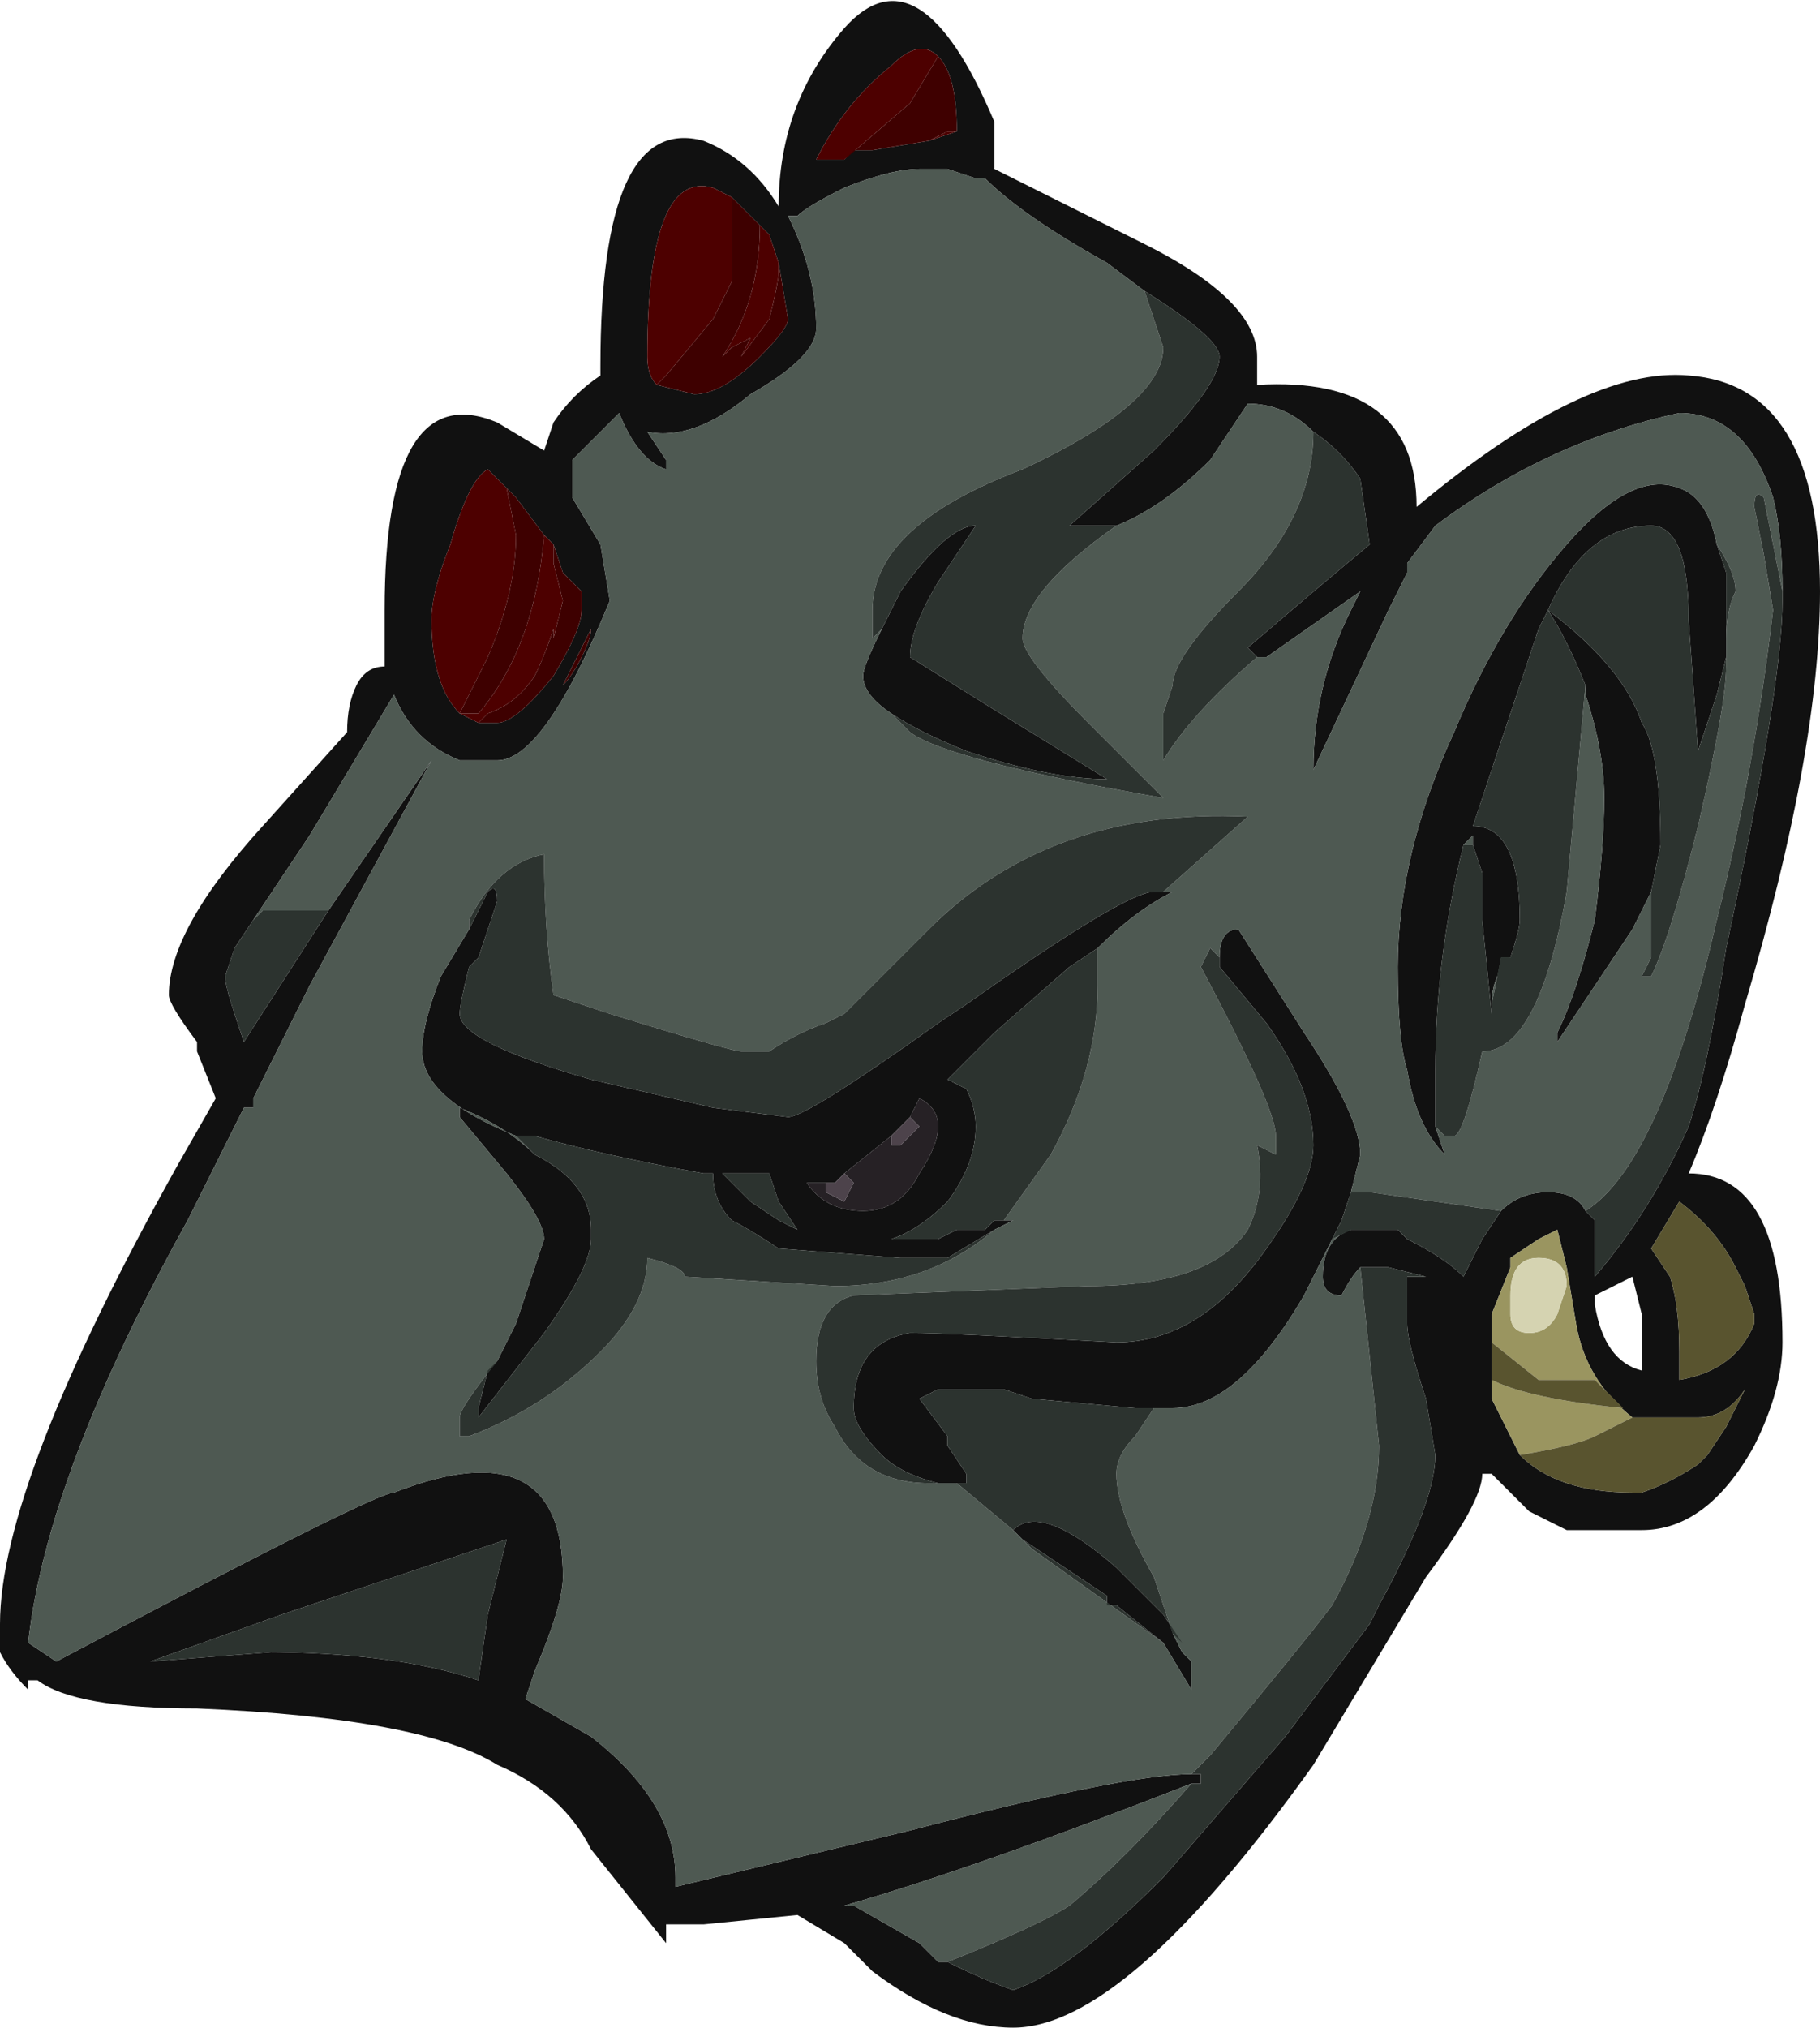 <?xml version="1.0" encoding="UTF-8" standalone="no"?>
<svg xmlns:ffdec="https://www.free-decompiler.com/flash" xmlns:xlink="http://www.w3.org/1999/xlink" ffdec:objectType="frame" height="75.6px" width="67.9px" xmlns="http://www.w3.org/2000/svg">
  <g transform="matrix(1.0, 0.0, 0.0, 1.0, -12.25, 99.75)">
    <use ffdec:characterId="47" height="10.8" transform="matrix(7.0, 0.0, 0.0, 7.0, 12.25, -99.75)" width="9.7" xlink:href="#shape0"/>
  </g>
  <defs>
    <g id="shape0" transform="matrix(1.0, 0.0, 0.0, 1.0, -1.75, 14.25)">
      <path d="M8.45 -10.75 L8.4 -10.8 Q8.75 -11.1 9.05 -11.35 L9.0 -11.7 Q8.9 -11.85 8.75 -11.95 8.6 -12.1 8.4 -12.1 L8.2 -11.8 Q7.95 -11.55 7.7 -11.45 L7.45 -11.45 7.9 -11.85 Q8.25 -12.2 8.25 -12.35 8.25 -12.45 7.85 -12.7 L7.65 -12.85 Q7.2 -13.1 7.0 -13.3 L6.95 -13.3 6.8 -13.35 6.65 -13.35 Q6.5 -13.35 6.25 -13.25 6.05 -13.15 6.0 -13.1 L5.95 -13.1 Q6.1 -12.8 6.1 -12.5 6.1 -12.35 5.75 -12.15 5.45 -11.9 5.2 -11.95 L5.3 -11.8 5.3 -11.75 Q5.15 -11.8 5.05 -12.05 L4.8 -11.8 4.8 -11.6 4.95 -11.35 5.0 -11.05 Q4.65 -10.2 4.4 -10.2 L4.2 -10.2 Q3.95 -10.3 3.85 -10.55 L3.4 -9.8 3.1 -9.35 3.0 -9.2 2.95 -9.05 Q2.95 -9.0 3.0 -8.85 L3.05 -8.7 3.5 -9.4 4.05 -10.2 3.4 -9.0 3.1 -8.4 3.1 -8.35 3.05 -8.35 2.75 -7.75 Q2.0 -6.4 1.9 -5.5 L2.05 -5.4 Q3.75 -6.3 3.85 -6.3 4.75 -6.65 4.75 -5.85 4.75 -5.7 4.6 -5.35 L4.55 -5.2 4.9 -5.0 Q5.35 -4.65 5.35 -4.25 L5.35 -4.2 6.6 -4.5 Q7.75 -4.8 8.1 -4.8 L8.15 -4.8 8.15 -4.75 8.1 -4.75 Q6.95 -4.3 6.25 -4.1 L6.3 -4.1 6.65 -3.9 6.75 -3.8 6.8 -3.8 Q7.0 -3.7 7.15 -3.65 7.45 -3.75 7.95 -4.25 L8.6 -5.0 9.05 -5.6 9.1 -5.7 Q9.4 -6.25 9.4 -6.5 L9.35 -6.8 Q9.25 -7.1 9.25 -7.2 L9.25 -7.45 9.3 -7.45 9.35 -7.45 9.15 -7.5 9.0 -7.5 Q8.95 -7.45 8.9 -7.35 8.8 -7.35 8.8 -7.45 8.8 -7.65 8.95 -7.7 L9.2 -7.7 9.25 -7.65 Q9.45 -7.55 9.55 -7.45 L9.65 -7.65 9.75 -7.8 Q9.85 -7.9 10.0 -7.9 10.15 -7.9 10.2 -7.8 L10.25 -7.75 Q10.25 -7.55 10.25 -7.5 L10.25 -7.45 Q10.55 -7.8 10.75 -8.25 10.85 -8.55 10.95 -9.2 11.25 -10.6 11.25 -11.05 L11.25 -11.1 Q11.25 -11.4 11.2 -11.6 11.05 -12.05 10.7 -12.05 L10.7 -12.05 Q10.0 -11.9 9.4 -11.45 L9.25 -11.25 9.25 -11.2 9.15 -11.0 8.75 -10.15 Q8.75 -10.6 8.95 -11.0 L9.0 -11.1 8.5 -10.75 8.45 -10.75 M10.2 -10.6 Q10.1 -10.85 10.0 -11.0 L9.95 -10.9 9.6 -9.85 Q9.85 -9.85 9.85 -9.35 9.85 -9.3 9.8 -9.15 9.7 -9.05 9.7 -8.9 L9.7 -8.85 9.65 -9.35 9.65 -9.6 9.6 -9.75 9.6 -9.8 9.55 -9.75 Q9.4 -9.15 9.4 -8.55 L9.4 -8.25 9.45 -8.1 Q9.3 -8.25 9.25 -8.55 9.2 -8.7 9.2 -9.1 9.2 -9.7 9.5 -10.35 9.75 -10.95 10.1 -11.35 10.45 -11.75 10.7 -11.65 10.85 -11.6 10.9 -11.35 L10.95 -11.2 10.95 -10.85 10.95 -10.75 10.9 -10.55 10.8 -10.25 10.75 -10.95 Q10.75 -11.45 10.55 -11.45 10.2 -11.45 10.0 -11.0 10.4 -10.7 10.5 -10.4 10.6 -10.25 10.6 -9.75 L10.55 -9.5 10.45 -9.3 10.05 -8.7 10.05 -8.75 Q10.15 -8.95 10.25 -9.35 10.3 -9.75 10.3 -10.0 10.3 -10.25 10.2 -10.55 L10.2 -10.6 M11.45 -11.1 Q11.45 -10.25 11.05 -8.9 10.9 -8.35 10.75 -8.0 11.25 -8.0 11.25 -7.1 11.25 -6.85 11.1 -6.55 10.85 -6.1 10.5 -6.1 L10.1 -6.1 Q10.0 -6.15 9.9 -6.2 L9.7 -6.4 9.65 -6.4 Q9.65 -6.25 9.35 -5.85 L8.75 -4.85 Q7.75 -3.45 7.15 -3.45 6.8 -3.45 6.4 -3.75 L6.25 -3.9 6.0 -4.05 5.5 -4.0 5.3 -4.0 5.3 -3.9 4.9 -4.4 Q4.75 -4.7 4.4 -4.85 4.0 -5.1 2.8 -5.15 2.15 -5.15 1.95 -5.3 L1.9 -5.3 1.9 -5.25 Q1.8 -5.35 1.75 -5.45 L1.75 -5.6 Q1.75 -6.35 2.7 -8.05 L2.9 -8.4 2.8 -8.65 2.8 -8.7 Q2.65 -8.9 2.65 -8.95 2.65 -9.3 3.15 -9.85 L3.6 -10.35 Q3.6 -10.5 3.65 -10.6 3.7 -10.7 3.8 -10.7 L3.8 -11.0 Q3.8 -12.25 4.4 -12.0 L4.65 -11.85 4.7 -12.0 Q4.8 -12.15 4.95 -12.25 L4.95 -12.3 Q4.95 -13.65 5.5 -13.5 5.75 -13.4 5.9 -13.15 L5.9 -13.15 Q5.9 -13.7 6.25 -14.1 6.65 -14.55 7.05 -13.6 L7.05 -13.35 7.85 -12.95 Q8.45 -12.65 8.45 -12.35 L8.45 -12.2 Q9.3 -12.25 9.3 -11.55 10.2 -12.3 10.75 -12.25 11.45 -12.2 11.45 -11.1 M6.75 -13.95 Q6.65 -14.05 6.5 -13.9 6.25 -13.7 6.1 -13.4 L6.25 -13.4 6.3 -13.45 6.4 -13.45 6.7 -13.5 6.85 -13.55 Q6.85 -13.85 6.75 -13.95 M5.9 -12.85 L5.85 -13.0 5.8 -13.05 5.65 -13.2 5.55 -13.25 Q5.2 -13.35 5.2 -12.35 5.2 -12.25 5.25 -12.2 L5.45 -12.15 Q5.6 -12.15 5.8 -12.35 5.95 -12.5 5.95 -12.55 L5.9 -12.85 M6.5 -10.45 Q6.35 -10.55 6.35 -10.65 6.35 -10.7 6.45 -10.9 L6.55 -11.1 Q6.8 -11.45 6.95 -11.45 L6.75 -11.15 Q6.6 -10.9 6.6 -10.75 L7.0 -10.5 7.65 -10.1 Q7.35 -10.1 6.9 -10.25 6.65 -10.35 6.5 -10.45 M7.9 -9.5 L8.0 -9.5 Q7.8 -9.4 7.6 -9.2 L7.45 -9.1 7.05 -8.75 6.8 -8.5 6.9 -8.45 Q6.95 -8.35 6.95 -8.25 6.95 -8.05 6.8 -7.85 6.65 -7.7 6.5 -7.65 L6.75 -7.65 6.85 -7.7 7.0 -7.7 7.05 -7.75 7.1 -7.75 7.15 -7.75 7.05 -7.7 6.8 -7.55 6.55 -7.55 5.9 -7.6 Q5.75 -7.7 5.65 -7.75 5.55 -7.85 5.55 -8.0 L5.5 -8.0 Q4.95 -8.1 4.6 -8.2 L4.5 -8.2 Q4.0 -8.4 4.0 -8.65 4.0 -8.8 4.1 -9.05 L4.25 -9.3 4.35 -9.5 Q4.4 -9.55 4.4 -9.45 L4.3 -9.15 4.25 -9.1 Q4.2 -8.9 4.2 -8.85 4.2 -8.7 4.9 -8.5 L5.55 -8.35 5.95 -8.3 Q6.05 -8.3 6.75 -8.8 L6.9 -8.9 Q7.75 -9.5 7.9 -9.5 M4.4 -7.0 L4.5 -7.2 4.65 -7.65 Q4.65 -7.75 4.45 -8.0 L4.2 -8.3 4.2 -8.35 Q4.45 -8.25 4.6 -8.1 4.9 -7.95 4.9 -7.7 L4.9 -7.65 Q4.9 -7.5 4.65 -7.15 L4.3 -6.7 4.3 -6.75 4.35 -6.95 4.4 -7.0 M8.25 -9.15 Q8.25 -9.3 8.35 -9.3 L8.7 -8.75 Q9.0 -8.3 9.0 -8.1 L8.95 -7.9 8.9 -7.75 8.85 -7.65 8.7 -7.35 Q8.35 -6.75 8.0 -6.75 L7.8 -6.75 7.25 -6.8 7.1 -6.85 6.75 -6.85 6.65 -6.8 6.8 -6.6 6.8 -6.55 6.9 -6.4 6.9 -6.35 6.85 -6.35 6.75 -6.35 Q6.55 -6.4 6.45 -6.5 6.3 -6.65 6.3 -6.75 6.3 -7.1 6.6 -7.15 6.8 -7.15 7.7 -7.1 8.15 -7.1 8.5 -7.6 8.75 -7.95 8.75 -8.15 8.75 -8.45 8.5 -8.8 L8.25 -9.1 8.25 -9.15 M6.5 -8.2 L6.25 -8.0 6.2 -7.95 6.15 -7.95 6.05 -7.95 Q6.15 -7.8 6.35 -7.8 6.55 -7.8 6.65 -8.0 6.75 -8.15 6.75 -8.25 6.75 -8.35 6.65 -8.4 L6.6 -8.3 6.5 -8.2 M6.0 -7.7 L5.9 -7.85 5.85 -8.0 5.6 -8.0 5.75 -7.85 5.9 -7.75 6.0 -7.7 M8.0 -5.55 L8.05 -5.45 8.1 -5.4 8.1 -5.35 8.1 -5.25 7.95 -5.5 7.7 -5.7 7.65 -5.7 7.65 -5.75 7.2 -6.05 7.15 -6.1 Q7.3 -6.25 7.7 -5.9 L7.95 -5.65 8.05 -5.5 8.0 -5.55 M10.45 -6.7 Q10.2 -6.9 10.15 -7.2 L10.1 -7.5 10.05 -7.7 9.95 -7.65 9.8 -7.55 9.8 -7.5 9.7 -7.25 Q9.7 -7.15 9.7 -7.05 L9.7 -6.9 9.7 -6.8 9.85 -6.5 Q10.05 -6.3 10.45 -6.3 L10.5 -6.3 Q10.65 -6.35 10.8 -6.45 L10.85 -6.5 10.95 -6.65 11.05 -6.85 Q10.95 -6.7 10.8 -6.7 L10.45 -6.7 M10.7 -7.85 L10.55 -7.6 10.65 -7.45 Q10.7 -7.3 10.7 -7.05 L10.7 -6.9 Q11.0 -6.95 11.1 -7.2 L11.1 -7.25 11.05 -7.4 11.0 -7.5 Q10.9 -7.7 10.7 -7.85 M10.8 -7.95 L10.8 -7.95 M10.25 -7.3 Q10.3 -7.0 10.5 -6.95 10.5 -7.05 10.5 -7.15 L10.5 -7.25 10.45 -7.45 10.25 -7.35 10.25 -7.3 M4.5 -11.6 L4.35 -11.75 Q4.25 -11.7 4.15 -11.35 4.05 -11.1 4.05 -10.95 4.05 -10.6 4.2 -10.45 L4.3 -10.4 4.4 -10.4 Q4.5 -10.4 4.7 -10.65 4.85 -10.9 4.85 -11.0 L4.85 -11.1 4.75 -11.2 4.7 -11.35 4.65 -11.4 4.5 -11.6 M4.9 -10.95 L4.9 -10.9 4.75 -10.6 Q4.8 -10.65 4.85 -10.75 4.9 -10.85 4.9 -10.9 L4.9 -10.95 M4.45 -6.05 L3.25 -5.65 2.55 -5.4 3.2 -5.45 3.15 -5.45 Q3.85 -5.45 4.3 -5.3 L4.35 -5.65 4.45 -6.05" fill="#111111" fill-rule="evenodd" stroke="none"/>
      <path d="M6.75 -13.95 L6.6 -13.7 6.25 -13.4 6.1 -13.4 Q6.25 -13.7 6.5 -13.9 6.65 -14.05 6.75 -13.95 M6.7 -13.5 L6.8 -13.55 6.85 -13.55 6.7 -13.5 M5.8 -13.05 L5.85 -13.0 5.9 -12.85 5.9 -12.8 Q5.9 -12.75 5.85 -12.55 L5.7 -12.35 5.75 -12.45 5.65 -12.4 5.6 -12.35 Q5.8 -12.65 5.8 -13.05 M5.25 -12.2 Q5.2 -12.25 5.2 -12.35 5.2 -13.35 5.55 -13.25 L5.65 -13.2 5.65 -12.75 5.55 -12.55 5.3 -12.25 5.25 -12.2 M4.2 -10.45 Q4.05 -10.6 4.05 -10.95 4.05 -11.1 4.15 -11.35 4.25 -11.7 4.35 -11.75 L4.5 -11.6 4.45 -11.65 4.5 -11.4 Q4.5 -11.1 4.35 -10.75 L4.2 -10.45 Q4.25 -10.45 4.3 -10.45 4.6 -10.8 4.65 -11.4 L4.7 -11.35 4.7 -11.25 4.75 -11.05 4.7 -10.85 4.7 -10.9 Q4.65 -10.75 4.6 -10.65 4.5 -10.5 4.35 -10.45 L4.3 -10.4 4.2 -10.45 M4.7 -10.7 L4.7 -10.7 M5.65 -12.3 L5.65 -12.3" fill="#4d0000" fill-rule="evenodd" stroke="none"/>
      <path d="M5.8 -13.05 Q5.8 -12.65 5.6 -12.35 L5.65 -12.4 5.75 -12.45 5.7 -12.35 5.85 -12.55 Q5.9 -12.75 5.9 -12.8 L5.9 -12.85 5.95 -12.55 Q5.95 -12.5 5.8 -12.35 5.6 -12.15 5.45 -12.15 L5.25 -12.2 5.3 -12.25 5.55 -12.55 5.65 -12.75 5.65 -13.2 5.8 -13.05 M4.2 -10.45 L4.35 -10.75 Q4.5 -11.1 4.5 -11.4 L4.45 -11.65 4.5 -11.6 4.65 -11.4 Q4.6 -10.8 4.3 -10.45 4.25 -10.45 4.2 -10.45 M4.7 -11.35 L4.75 -11.2 4.85 -11.1 4.85 -11.0 Q4.85 -10.9 4.7 -10.65 4.5 -10.4 4.4 -10.4 L4.3 -10.4 4.35 -10.45 Q4.5 -10.5 4.6 -10.65 4.65 -10.75 4.7 -10.9 L4.7 -10.85 4.75 -11.05 4.7 -11.25 4.7 -11.35 M5.65 -12.3 L5.65 -12.3 M4.7 -10.7 L4.7 -10.7 M4.9 -10.95 L4.9 -10.9 Q4.9 -10.85 4.85 -10.75 4.8 -10.65 4.75 -10.6 L4.9 -10.9 4.9 -10.95" fill="#3e0000" fill-rule="evenodd" stroke="none"/>
      <path d="M6.5 -8.2 L6.5 -8.15 6.55 -8.15 6.65 -8.25 6.6 -8.3 6.65 -8.4 Q6.75 -8.35 6.75 -8.25 6.75 -8.15 6.65 -8.0 6.55 -7.8 6.35 -7.8 6.15 -7.8 6.05 -7.95 L6.15 -7.95 6.15 -7.9 6.25 -7.85 6.3 -7.95 6.25 -8.0 6.5 -8.2" fill="#262125" fill-rule="evenodd" stroke="none"/>
      <path d="M6.6 -8.3 L6.65 -8.25 6.55 -8.15 6.5 -8.15 6.5 -8.2 6.6 -8.3 M6.25 -8.0 L6.3 -7.95 6.25 -7.85 6.15 -7.9 6.15 -7.95 6.2 -7.95 6.25 -8.0" fill="#4d434b" fill-rule="evenodd" stroke="none"/>
      <path d="M8.45 -10.75 L8.5 -10.75 9.0 -11.1 8.95 -11.0 Q8.75 -10.6 8.75 -10.15 L9.15 -11.0 9.25 -11.2 9.25 -11.25 9.4 -11.45 Q10.0 -11.9 10.7 -12.05 L10.7 -12.05 Q11.05 -12.05 11.2 -11.6 11.25 -11.4 11.25 -11.1 L11.15 -11.6 Q11.1 -11.65 11.1 -11.55 L11.15 -11.3 11.2 -11.0 Q11.1 -10.15 10.9 -9.35 10.6 -8.05 10.2 -7.8 10.15 -7.9 10.0 -7.9 9.85 -7.9 9.75 -7.8 L9.05 -7.9 8.95 -7.9 9.0 -8.1 Q9.0 -8.3 8.7 -8.75 L8.35 -9.3 Q8.25 -9.3 8.25 -9.15 L8.2 -9.2 8.15 -9.1 Q8.55 -8.35 8.55 -8.2 L8.55 -8.1 8.45 -8.15 Q8.5 -7.9 8.4 -7.7 8.2 -7.4 7.55 -7.4 L6.3 -7.35 Q6.1 -7.3 6.1 -7.0 6.1 -6.8 6.2 -6.65 6.35 -6.35 6.7 -6.35 L6.75 -6.35 6.85 -6.35 7.15 -6.1 7.2 -6.05 7.25 -6.0 7.95 -5.5 8.1 -5.25 8.1 -5.35 8.1 -5.4 8.05 -5.45 8.0 -5.55 7.9 -5.85 Q7.7 -6.2 7.7 -6.4 7.7 -6.5 7.8 -6.6 L7.9 -6.75 7.8 -6.75 8.0 -6.75 Q8.35 -6.75 8.7 -7.35 L8.85 -7.65 8.95 -7.7 Q8.8 -7.65 8.8 -7.45 8.8 -7.35 8.9 -7.35 8.95 -7.45 9.0 -7.5 L9.1 -6.55 Q9.1 -6.15 8.85 -5.7 8.7 -5.5 8.2 -4.9 L8.1 -4.8 Q7.75 -4.8 6.6 -4.5 L5.35 -4.2 5.35 -4.25 Q5.35 -4.65 4.9 -5.0 L4.55 -5.2 4.6 -5.35 Q4.75 -5.7 4.75 -5.85 4.75 -6.65 3.85 -6.3 3.75 -6.3 2.05 -5.4 L1.9 -5.5 Q2.0 -6.4 2.75 -7.75 L3.05 -8.35 3.1 -8.35 3.1 -8.4 3.4 -9.0 4.05 -10.2 3.5 -9.4 3.15 -9.4 3.1 -9.35 3.4 -9.8 3.85 -10.55 Q3.95 -10.3 4.2 -10.2 L4.4 -10.2 Q4.65 -10.2 5.0 -11.05 L4.95 -11.35 4.8 -11.6 4.8 -11.8 5.05 -12.05 Q5.15 -11.8 5.3 -11.75 L5.3 -11.8 5.2 -11.95 Q5.45 -11.9 5.75 -12.15 6.1 -12.35 6.1 -12.5 6.1 -12.8 5.95 -13.1 L6.0 -13.1 Q6.05 -13.15 6.25 -13.25 6.5 -13.35 6.65 -13.35 L6.8 -13.35 6.95 -13.3 7.0 -13.3 Q7.2 -13.1 7.65 -12.85 L7.85 -12.7 7.95 -12.4 Q7.95 -12.1 7.2 -11.75 6.4 -11.45 6.4 -11.0 L6.4 -10.85 6.45 -10.9 Q6.35 -10.7 6.35 -10.65 6.35 -10.55 6.5 -10.45 L6.6 -10.35 Q6.8 -10.2 7.95 -10.0 L7.55 -10.4 Q7.2 -10.75 7.2 -10.85 7.2 -11.1 7.7 -11.45 7.95 -11.55 8.2 -11.8 L8.4 -12.1 Q8.6 -12.1 8.75 -11.95 8.75 -11.5 8.35 -11.1 8.0 -10.75 8.0 -10.6 L7.95 -10.45 7.95 -10.2 Q8.1 -10.45 8.45 -10.75 M9.3 -7.45 L9.25 -7.45 9.3 -7.45 M6.8 -3.8 L6.75 -3.8 6.65 -3.9 6.3 -4.1 6.25 -4.1 Q6.95 -4.3 8.1 -4.75 7.75 -4.35 7.45 -4.1 7.3 -4.0 6.8 -3.8 M9.8 -9.15 L9.75 -9.15 9.7 -8.9 Q9.7 -9.05 9.8 -9.15 M9.6 -9.75 L9.55 -9.75 9.6 -9.8 9.6 -9.75 M9.4 -8.25 L9.45 -8.2 9.5 -8.2 Q9.55 -8.2 9.65 -8.65 9.95 -8.65 10.1 -9.5 10.15 -10.05 10.2 -10.6 L10.2 -10.55 Q10.3 -10.25 10.3 -10.0 10.3 -9.75 10.25 -9.35 10.15 -8.95 10.05 -8.75 L10.05 -8.7 10.45 -9.3 10.55 -9.5 10.55 -9.15 10.5 -9.05 10.55 -9.05 Q10.65 -9.25 10.8 -9.85 10.95 -10.5 10.95 -10.7 L10.95 -10.75 10.95 -10.85 Q10.95 -11.0 11.0 -11.1 11.0 -11.2 10.9 -11.35 10.85 -11.6 10.7 -11.65 10.45 -11.75 10.1 -11.35 9.75 -10.95 9.5 -10.35 9.2 -9.7 9.2 -9.1 9.2 -8.7 9.25 -8.55 9.3 -8.25 9.45 -8.1 L9.4 -8.25 M7.9 -9.5 L7.95 -9.5 8.4 -9.9 Q7.35 -9.95 6.7 -9.3 L6.25 -8.85 6.15 -8.8 Q6.0 -8.75 5.85 -8.65 L5.7 -8.65 Q5.65 -8.65 5.0 -8.85 L4.7 -8.95 Q4.65 -9.3 4.65 -9.7 4.4 -9.65 4.25 -9.35 L4.25 -9.3 4.1 -9.05 Q4.0 -8.8 4.0 -8.65 4.0 -8.4 4.5 -8.2 L4.6 -8.1 Q4.45 -8.25 4.2 -8.35 L4.2 -8.3 4.45 -8.0 Q4.65 -7.75 4.65 -7.65 L4.5 -7.2 4.4 -7.0 Q4.2 -6.75 4.2 -6.7 L4.2 -6.6 4.25 -6.6 Q4.65 -6.75 4.95 -7.05 5.2 -7.3 5.2 -7.55 5.4 -7.5 5.4 -7.45 L6.2 -7.4 Q6.7 -7.4 7.05 -7.7 L7.15 -7.75 7.1 -7.75 7.35 -8.1 Q7.6 -8.55 7.6 -9.0 L7.6 -9.2 Q7.8 -9.4 8.0 -9.5 L7.9 -9.5" fill="#4e5952" fill-rule="evenodd" stroke="none"/>
      <path d="M9.7 -7.05 Q9.7 -7.15 9.7 -7.25 L9.8 -7.5 9.8 -7.55 9.95 -7.65 10.05 -7.7 10.1 -7.5 10.15 -7.2 Q10.2 -6.9 10.45 -6.7 L10.25 -6.6 Q10.15 -6.55 9.85 -6.5 L9.7 -6.8 9.7 -6.9 Q9.9 -6.8 10.4 -6.75 L10.25 -6.9 9.95 -6.9 9.7 -7.1 9.7 -7.05 M9.8 -7.25 Q9.8 -7.15 9.9 -7.15 10.0 -7.15 10.05 -7.25 L10.1 -7.4 Q10.1 -7.55 9.95 -7.55 9.8 -7.55 9.8 -7.35 L9.8 -7.25" fill="#9a9560" fill-rule="evenodd" stroke="none"/>
      <path d="M9.7 -7.05 L9.7 -7.1 9.95 -6.9 10.25 -6.9 10.4 -6.75 Q9.9 -6.8 9.7 -6.9 L9.7 -7.05 M9.85 -6.5 Q10.15 -6.55 10.25 -6.6 L10.45 -6.7 10.8 -6.7 Q10.95 -6.7 11.05 -6.85 L10.95 -6.65 10.85 -6.5 10.8 -6.45 Q10.65 -6.35 10.5 -6.3 L10.45 -6.3 Q10.05 -6.3 9.85 -6.5 M10.7 -7.85 Q10.9 -7.7 11.0 -7.5 L11.05 -7.4 11.1 -7.25 11.1 -7.2 Q11.0 -6.95 10.7 -6.9 L10.7 -7.05 Q10.7 -7.3 10.65 -7.45 L10.55 -7.6 10.7 -7.85" fill="#59542f" fill-rule="evenodd" stroke="none"/>
      <path d="M9.8 -7.25 L9.8 -7.35 Q9.8 -7.55 9.95 -7.55 10.1 -7.55 10.1 -7.4 L10.05 -7.25 Q10.0 -7.15 9.9 -7.15 9.8 -7.15 9.8 -7.25" fill="#d5d3b1" fill-rule="evenodd" stroke="none"/>
      <path d="M8.75 -11.95 Q8.9 -11.85 9.0 -11.7 L9.05 -11.35 Q8.75 -11.1 8.4 -10.8 L8.45 -10.75 Q8.1 -10.45 7.95 -10.2 L7.95 -10.45 8.0 -10.6 Q8.0 -10.75 8.35 -11.1 8.75 -11.5 8.75 -11.95 M11.25 -11.1 L11.25 -11.05 Q11.25 -10.6 10.95 -9.2 10.85 -8.55 10.75 -8.25 10.55 -7.8 10.25 -7.45 L10.25 -7.5 Q10.25 -7.55 10.25 -7.75 L10.2 -7.8 Q10.6 -8.05 10.9 -9.35 11.1 -10.15 11.2 -11.0 L11.15 -11.3 11.1 -11.55 Q11.1 -11.65 11.15 -11.6 L11.25 -11.1 M9.75 -7.8 L9.65 -7.65 9.55 -7.45 Q9.45 -7.55 9.25 -7.65 L9.2 -7.7 8.95 -7.7 8.85 -7.65 8.9 -7.75 8.95 -7.9 9.05 -7.9 9.75 -7.8 M9.0 -7.5 L9.15 -7.5 9.35 -7.45 9.3 -7.45 9.25 -7.45 9.25 -7.2 Q9.25 -7.1 9.35 -6.8 L9.4 -6.5 Q9.4 -6.25 9.1 -5.7 L9.05 -5.6 8.6 -5.0 7.95 -4.25 Q7.45 -3.75 7.15 -3.65 7.0 -3.7 6.8 -3.8 7.3 -4.0 7.45 -4.1 7.75 -4.35 8.1 -4.75 L8.15 -4.75 8.15 -4.8 8.1 -4.8 8.2 -4.9 Q8.7 -5.5 8.85 -5.7 9.1 -6.15 9.1 -6.55 L9.0 -7.5 M3.5 -9.4 L3.05 -8.7 3.0 -8.85 Q2.95 -9.0 2.95 -9.05 L3.0 -9.2 3.1 -9.35 3.15 -9.4 3.5 -9.4 M7.85 -12.7 Q8.25 -12.45 8.25 -12.35 8.25 -12.2 7.9 -11.85 L7.45 -11.45 7.7 -11.45 Q7.2 -11.1 7.2 -10.85 7.2 -10.75 7.55 -10.4 L7.95 -10.0 Q6.8 -10.2 6.6 -10.35 L6.5 -10.45 Q6.65 -10.35 6.9 -10.25 7.35 -10.1 7.65 -10.1 L7.0 -10.5 6.6 -10.75 Q6.6 -10.9 6.75 -11.15 L6.95 -11.45 Q6.8 -11.45 6.55 -11.1 L6.45 -10.9 6.4 -10.85 6.4 -11.0 Q6.4 -11.45 7.2 -11.75 7.95 -12.1 7.95 -12.4 L7.85 -12.7 M9.8 -9.15 Q9.85 -9.3 9.85 -9.35 9.85 -9.85 9.6 -9.85 L9.95 -10.9 10.0 -11.0 Q10.1 -10.85 10.2 -10.6 10.15 -10.05 10.1 -9.5 9.95 -8.65 9.65 -8.65 9.55 -8.2 9.5 -8.2 L9.45 -8.2 9.4 -8.25 9.4 -8.55 Q9.4 -9.15 9.55 -9.75 L9.6 -9.75 9.65 -9.6 9.65 -9.35 9.7 -8.85 9.7 -8.9 9.75 -9.15 9.8 -9.15 M10.55 -9.5 L10.6 -9.75 Q10.6 -10.25 10.5 -10.4 10.4 -10.7 10.0 -11.0 10.2 -11.45 10.55 -11.45 10.75 -11.45 10.75 -10.95 L10.8 -10.25 10.9 -10.55 10.95 -10.75 10.95 -10.7 Q10.95 -10.5 10.8 -9.85 10.65 -9.25 10.55 -9.05 L10.5 -9.05 10.55 -9.15 10.55 -9.5 M10.95 -10.85 L10.95 -11.2 10.9 -11.35 Q11.0 -11.2 11.0 -11.1 10.95 -11.0 10.95 -10.85 M4.25 -9.3 L4.25 -9.35 Q4.4 -9.65 4.65 -9.7 4.65 -9.3 4.7 -8.95 L5.0 -8.85 Q5.65 -8.65 5.7 -8.65 L5.85 -8.65 Q6.0 -8.75 6.15 -8.8 L6.25 -8.85 6.7 -9.3 Q7.35 -9.95 8.4 -9.9 L7.95 -9.5 7.9 -9.5 Q7.75 -9.5 6.9 -8.9 L6.75 -8.8 Q6.05 -8.3 5.95 -8.3 L5.55 -8.35 4.9 -8.5 Q4.2 -8.7 4.2 -8.85 4.2 -8.9 4.25 -9.1 L4.3 -9.15 4.4 -9.45 Q4.4 -9.55 4.35 -9.5 L4.25 -9.3 M7.6 -9.2 L7.6 -9.0 Q7.6 -8.55 7.35 -8.1 L7.1 -7.75 7.05 -7.75 7.0 -7.7 6.85 -7.7 6.75 -7.65 6.5 -7.65 Q6.65 -7.7 6.8 -7.85 6.95 -8.05 6.95 -8.25 6.95 -8.35 6.9 -8.45 L6.8 -8.5 7.05 -8.75 7.45 -9.1 7.6 -9.2 M7.05 -7.7 Q6.7 -7.4 6.2 -7.4 L5.4 -7.45 Q5.4 -7.5 5.2 -7.55 5.2 -7.3 4.95 -7.05 4.65 -6.75 4.25 -6.6 L4.2 -6.6 4.2 -6.7 Q4.2 -6.75 4.4 -7.0 L4.35 -6.95 4.3 -6.75 4.3 -6.7 4.65 -7.15 Q4.9 -7.5 4.9 -7.65 L4.9 -7.7 Q4.9 -7.95 4.6 -8.1 L4.5 -8.2 4.6 -8.2 Q4.95 -8.1 5.5 -8.0 L5.55 -8.0 Q5.55 -7.85 5.65 -7.75 5.75 -7.7 5.9 -7.6 L6.55 -7.55 6.8 -7.55 7.05 -7.7 M6.75 -6.35 L6.7 -6.35 Q6.35 -6.35 6.2 -6.65 6.1 -6.8 6.1 -7.0 6.1 -7.3 6.3 -7.35 L7.55 -7.4 Q8.2 -7.4 8.4 -7.7 8.5 -7.9 8.45 -8.15 L8.55 -8.1 8.55 -8.2 Q8.55 -8.35 8.15 -9.1 L8.2 -9.2 8.25 -9.15 8.25 -9.1 8.5 -8.8 Q8.75 -8.45 8.75 -8.15 8.75 -7.95 8.5 -7.6 8.15 -7.1 7.7 -7.1 6.8 -7.15 6.6 -7.15 6.3 -7.1 6.3 -6.75 6.3 -6.65 6.45 -6.5 6.55 -6.4 6.75 -6.35 M6.0 -7.7 L5.9 -7.75 5.75 -7.85 5.6 -8.0 5.85 -8.0 5.9 -7.85 6.0 -7.7 M7.8 -6.75 L7.9 -6.75 7.8 -6.6 Q7.7 -6.5 7.7 -6.4 7.7 -6.2 7.9 -5.85 L8.0 -5.55 8.05 -5.5 7.95 -5.65 7.7 -5.9 Q7.3 -6.25 7.15 -6.1 L6.85 -6.35 6.9 -6.35 6.9 -6.4 6.8 -6.55 6.8 -6.6 6.65 -6.8 6.75 -6.85 7.1 -6.85 7.25 -6.8 7.8 -6.75 M8.05 -5.45 L8.1 -5.4 8.1 -5.35 8.1 -5.4 8.05 -5.45 M7.95 -5.5 L7.25 -6.0 7.2 -6.05 7.65 -5.75 7.65 -5.7 7.7 -5.7 7.95 -5.5 M4.45 -6.05 L4.35 -5.65 4.3 -5.3 Q3.85 -5.45 3.15 -5.45 L3.2 -5.45 2.55 -5.4 3.25 -5.65 4.45 -6.05" fill="#2c332f" fill-rule="evenodd" stroke="none"/>
      <path d="M6.25 -13.4 L6.6 -13.7 6.75 -13.95 Q6.85 -13.85 6.85 -13.55 L6.8 -13.55 6.7 -13.5 6.4 -13.45 6.3 -13.45 6.25 -13.4" fill="#3f0000" fill-rule="evenodd" stroke="none"/>
    </g>
  </defs>
</svg>
